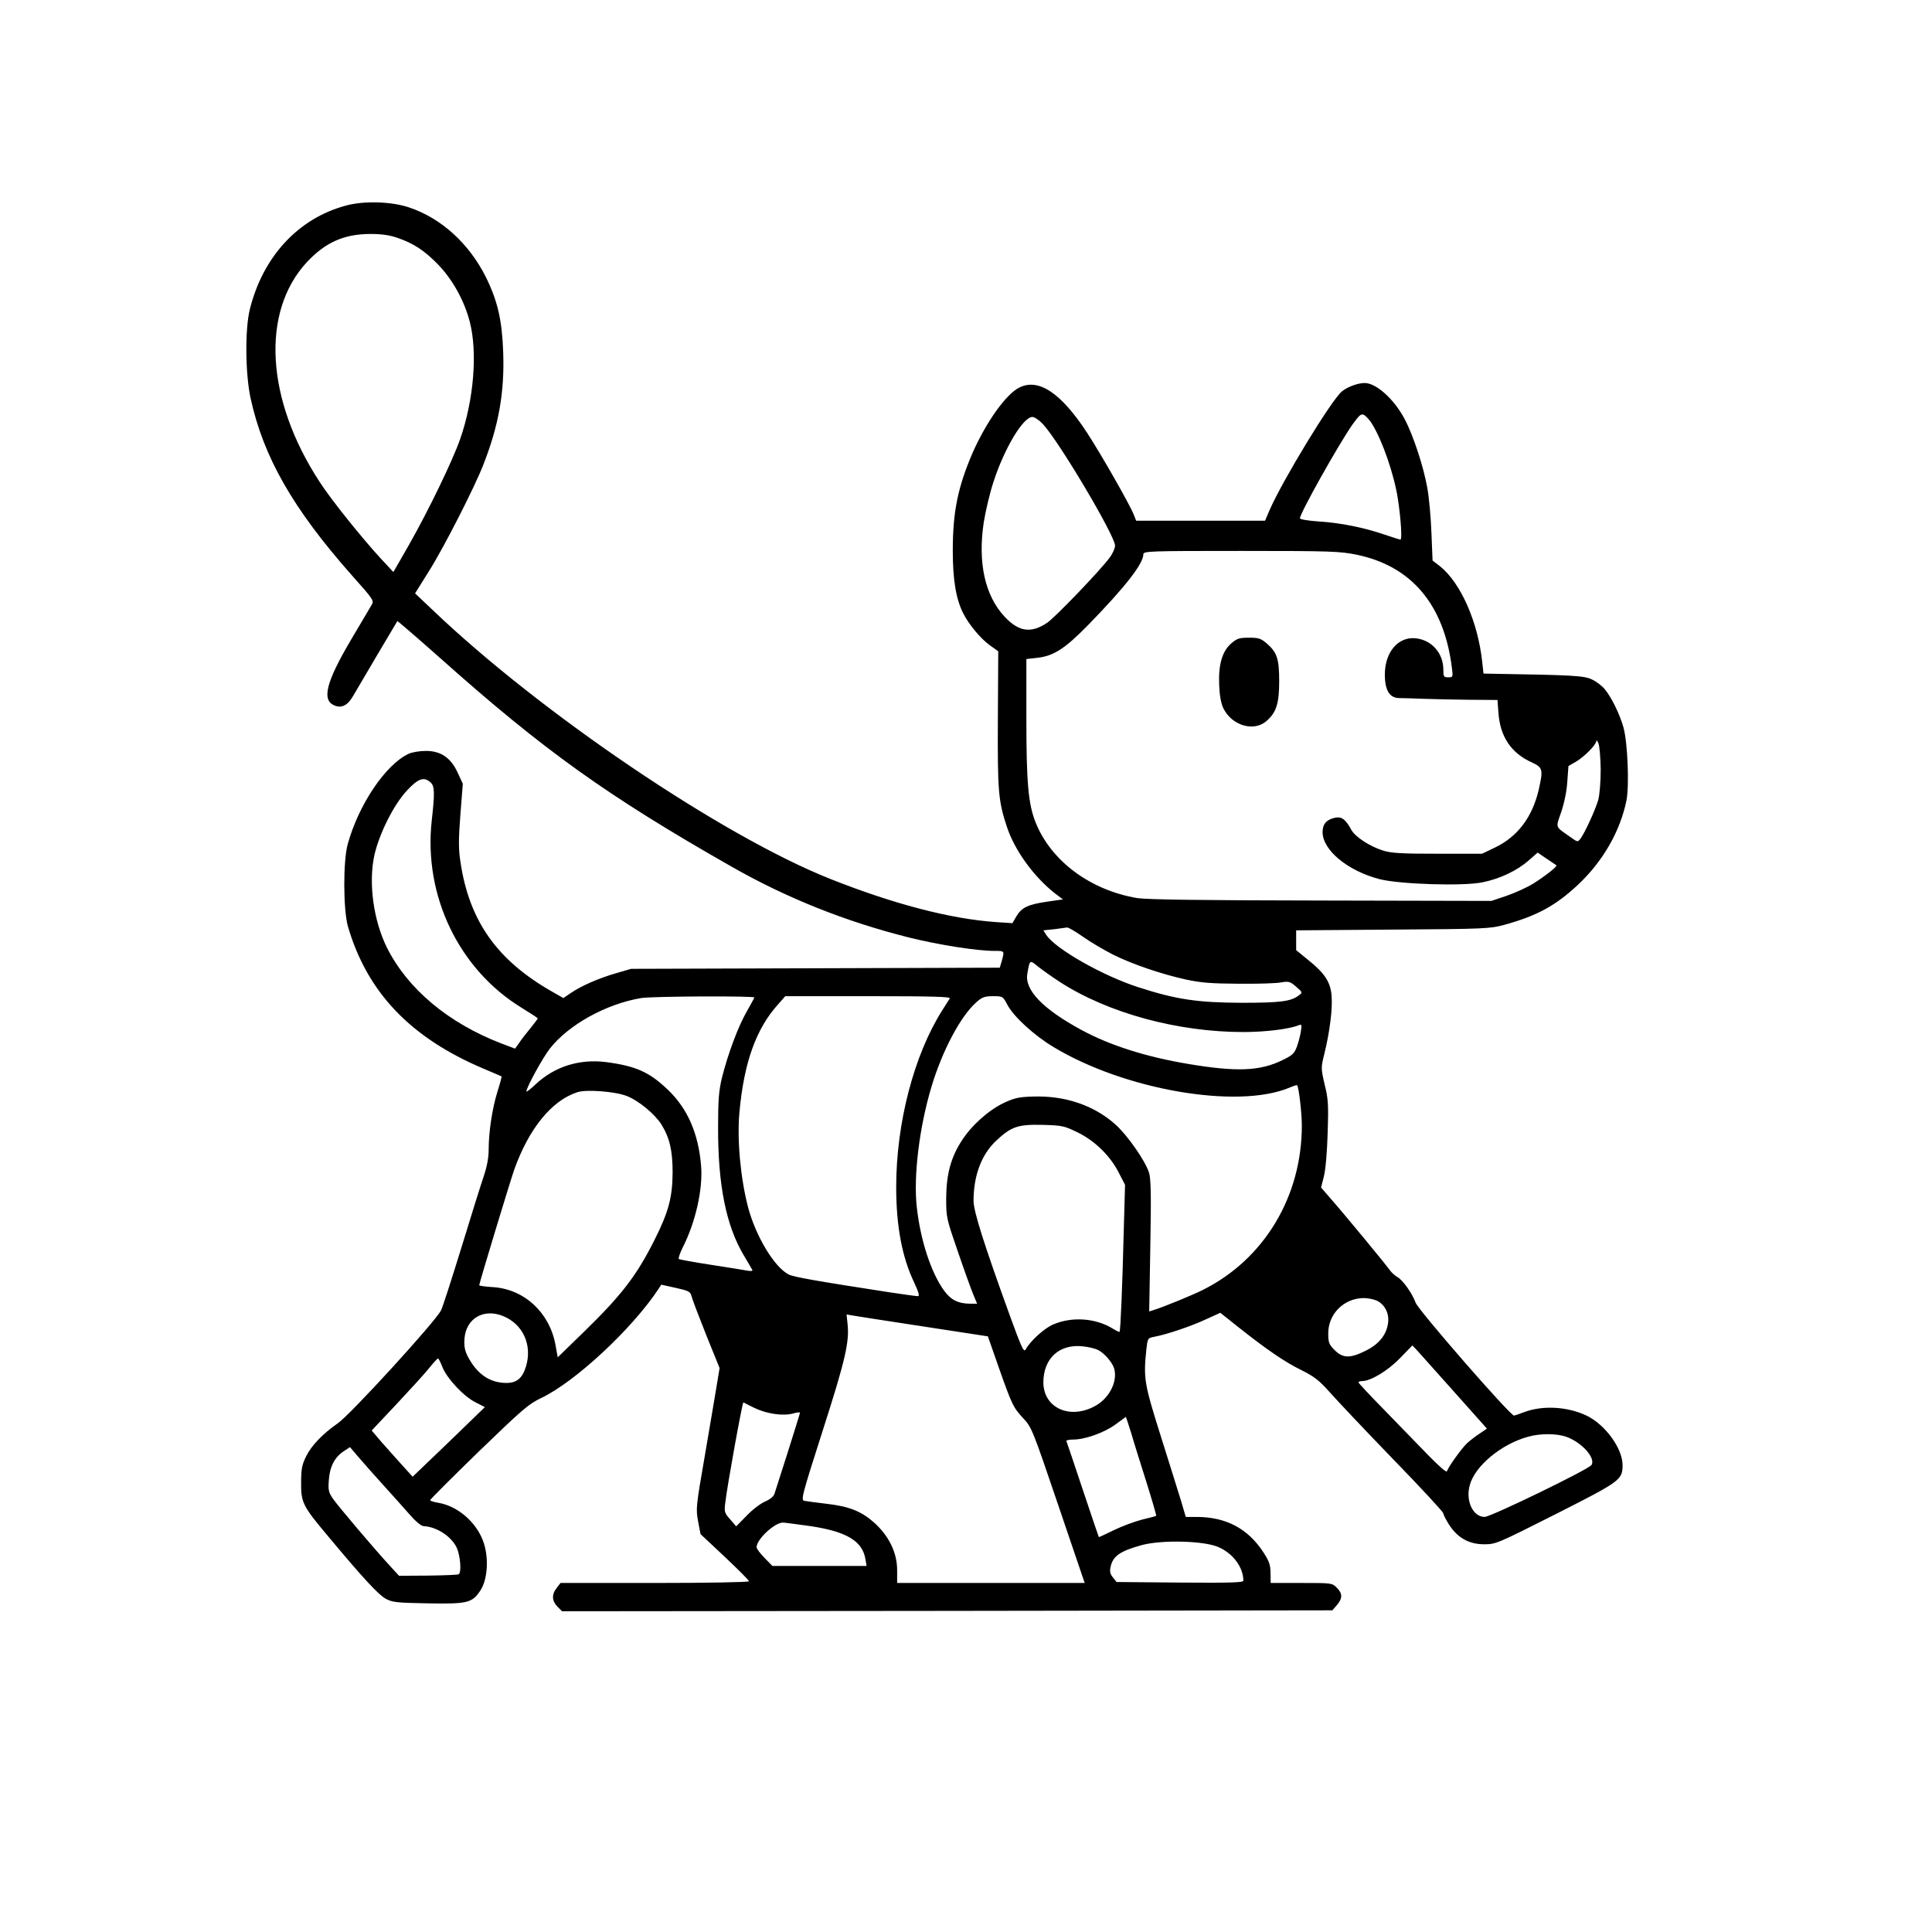 <?xml version="1.0" standalone="no"?>
<!DOCTYPE svg PUBLIC "-//W3C//DTD SVG 20010904//EN"
 "http://www.w3.org/TR/2001/REC-SVG-20010904/DTD/svg10.dtd">
<svg version="1.0" xmlns="http://www.w3.org/2000/svg"
 width="1024pt" height="1024pt" viewBox="0 0 1024 1024"
 preserveAspectRatio="xMidYMid meet">
<g transform="translate(0,1024) scale(0.1,-0.1)"
fill="#000000" stroke="none">
<path d="M1832 9150 c-252 -68 -439 -271 -508 -550 -26 -107 -24 -339 4 -470
68 -312 224 -585 534 -936 121 -136 122 -137 106 -163 -8 -14 -57 -96 -107
-181 -134 -227 -158 -323 -86 -350 38 -15 70 3 100 57 24 42 225 382 231 391
1 2 103 -86 226 -195 549 -490 888 -732 1543 -1105 294 -168 608 -293 943
-377 157 -39 360 -71 453 -71 54 0 53 1 39 -52 l-11 -37 -977 -3 -977 -3 -79
-23 c-91 -26 -187 -68 -242 -106 l-38 -26 -56 32 c-294 166 -444 376 -490 693
-10 63 -10 116 0 246 l13 165 -26 56 c-36 81 -90 118 -169 118 -35 0 -75 -7
-94 -16 -121 -58 -263 -268 -321 -478 -25 -90 -24 -347 1 -436 102 -350 332
-591 721 -755 50 -21 91 -39 93 -40 2 -2 -8 -39 -22 -83 -27 -87 -46 -211 -46
-307 0 -40 -9 -88 -25 -136 -14 -41 -68 -212 -119 -380 -52 -168 -100 -319
-109 -335 -32 -62 -481 -553 -547 -598 -79 -55 -139 -117 -167 -174 -23 -46
-27 -69 -27 -141 -1 -104 9 -124 141 -281 185 -222 269 -313 308 -334 36 -19
59 -21 221 -24 211 -4 237 2 280 68 40 60 46 179 14 264 -39 102 -136 184
-237 201 -24 4 -43 10 -43 14 0 4 116 120 257 257 234 226 265 253 333 285
178 85 479 364 620 577 l15 23 77 -17 c68 -15 77 -20 83 -43 3 -14 38 -106 77
-204 l72 -178 -16 -97 c-9 -53 -37 -221 -63 -372 -46 -264 -47 -277 -35 -343
l13 -68 129 -121 c70 -66 128 -124 128 -129 0 -5 -220 -9 -499 -9 l-500 0 -20
-26 c-28 -35 -26 -69 4 -100 l24 -24 2041 2 2042 3 24 28 c31 36 30 62 -1 92
-24 25 -27 25 -187 25 l-163 0 -1 53 c0 42 -7 62 -36 107 -82 127 -197 189
-353 190 l-60 0 -26 88 c-15 48 -63 203 -108 345 -86 273 -91 301 -75 455 7
60 7 60 43 67 65 12 195 56 272 92 l77 35 93 -74 c154 -122 249 -187 337 -230
68 -34 95 -55 150 -117 37 -42 187 -201 334 -353 148 -152 268 -282 268 -289
0 -7 14 -34 31 -61 45 -69 105 -103 186 -103 61 0 70 4 379 160 343 174 354
181 354 260 0 89 -94 217 -193 263 -100 47 -230 54 -327 18 -25 -10 -50 -18
-55 -19 -18 -3 -509 560 -522 599 -17 48 -69 121 -96 135 -12 7 -28 21 -36 31
-22 32 -250 308 -312 378 l-57 66 15 59 c9 36 17 129 20 230 5 149 3 181 -16
257 -20 87 -20 88 -1 165 28 114 43 235 38 302 -5 75 -36 122 -123 192 l-65
53 0 52 0 53 513 4 c487 3 516 5 590 25 173 48 271 101 389 211 134 125 226
286 259 450 15 80 6 304 -16 385 -20 71 -64 161 -100 204 -14 17 -44 40 -68
51 -42 20 -101 23 -528 30 l-46 1 -7 63 c-23 212 -114 418 -224 506 l-39 30
-6 148 c-3 81 -13 189 -22 238 -20 112 -74 277 -120 364 -56 106 -151 191
-212 191 -36 0 -93 -21 -121 -45 -57 -48 -314 -471 -383 -629 l-24 -56 -341 0
-342 0 -13 33 c-23 57 -174 321 -247 433 -139 213 -259 292 -361 239 -70 -36
-173 -181 -245 -343 -79 -183 -106 -313 -106 -522 0 -152 17 -256 56 -332 29
-58 92 -133 139 -167 l46 -33 -2 -357 c-2 -382 2 -436 48 -574 42 -126 143
-265 257 -354 l40 -30 -84 -12 c-102 -15 -135 -31 -163 -78 l-21 -36 -90 6
c-238 17 -536 94 -874 228 -574 228 -1535 878 -2109 1426 l-93 88 75 120 c77
122 243 447 288 565 81 207 112 384 104 595 -6 170 -30 272 -93 399 -89 176
-235 309 -404 366 -93 32 -241 37 -338 10z m273 -170 c87 -30 142 -66 215
-140 78 -80 141 -193 170 -306 42 -163 21 -414 -51 -621 -40 -115 -169 -381
-272 -562 l-82 -143 -68 73 c-101 110 -264 313 -323 405 -285 436 -312 900
-68 1164 98 105 196 149 335 150 61 0 103 -6 144 -20z m5168 -988 c55 -90 117
-270 136 -396 16 -104 23 -216 14 -216 -4 0 -42 12 -83 26 -111 38 -235 63
-349 70 -57 4 -101 11 -101 17 0 27 204 390 277 495 39 54 47 61 64 52 10 -6
30 -28 42 -48z m-1746 1 c86 -92 383 -593 383 -645 0 -14 -13 -43 -29 -64 -50
-68 -288 -316 -331 -345 -85 -57 -150 -48 -225 32 -105 112 -143 287 -111 500
10 62 33 159 52 216 58 178 157 343 206 343 11 0 36 -17 55 -37z m1663 -693
c291 -60 463 -264 505 -597 7 -52 6 -53 -19 -53 -24 0 -26 4 -26 41 0 88 -63
158 -148 166 -92 9 -162 -74 -162 -192 0 -84 25 -125 77 -125 21 0 81 -2 133
-4 52 -2 161 -4 241 -5 l146 -1 5 -67 c9 -128 67 -214 177 -264 59 -27 61 -38
36 -147 -34 -145 -113 -248 -233 -305 l-67 -32 -235 0 c-194 0 -245 3 -290 17
-70 22 -149 73 -169 112 -29 53 -50 69 -84 62 -45 -9 -67 -33 -67 -76 0 -96
133 -206 303 -250 109 -27 446 -38 547 -16 92 19 182 62 243 116 l47 41 47
-32 c27 -18 50 -34 52 -35 7 -6 -60 -58 -122 -97 -34 -21 -98 -50 -142 -65
l-80 -27 -903 2 c-649 1 -923 5 -975 13 -248 42 -456 196 -538 401 -39 98 -49
211 -49 550 l0 316 54 6 c89 9 149 47 275 176 194 199 291 323 291 373 0 17
30 18 518 18 474 0 525 -2 612 -20z m1294 -1140 c0 -66 -6 -134 -13 -160 -15
-52 -72 -176 -94 -205 -15 -19 -15 -19 -53 8 -84 59 -79 46 -49 134 16 47 29
110 32 160 l6 83 42 24 c44 27 105 88 106 109 0 7 5 1 11 -13 6 -14 11 -77 12
-140z m-6202 -67 c22 -19 23 -55 6 -205 -43 -397 145 -786 476 -989 47 -29 86
-54 86 -57 0 -2 -17 -25 -38 -51 -21 -25 -48 -60 -60 -78 l-22 -31 -74 28
c-280 108 -495 288 -605 507 -71 143 -99 341 -67 489 25 113 102 268 172 343
60 65 91 76 126 44z m3616 -912 c102 -51 257 -104 389 -133 79 -17 134 -21
278 -22 99 -1 200 2 225 7 41 7 48 5 80 -23 34 -29 34 -31 15 -45 -42 -33 -98
-40 -305 -40 -232 1 -344 17 -545 82 -188 60 -440 203 -489 277 l-16 25 58 6
c31 4 62 8 67 9 6 2 44 -20 85 -49 41 -29 113 -71 158 -94z m-280 -146 c256
-165 624 -265 972 -265 114 0 242 15 293 36 16 6 18 3 12 -32 -3 -22 -13 -58
-21 -81 -14 -37 -23 -46 -77 -72 -118 -58 -241 -63 -494 -21 -229 38 -420 99
-573 182 -204 111 -300 211 -285 297 13 75 12 75 58 37 23 -18 75 -55 115 -81z
m-1620 -82 c-1 -5 -20 -38 -41 -76 -45 -78 -99 -224 -130 -347 -17 -70 -21
-117 -21 -265 -1 -307 43 -523 137 -680 23 -38 43 -73 45 -77 2 -4 -9 -6 -25
-3 -15 3 -102 17 -193 31 -91 14 -168 28 -172 31 -4 2 5 30 21 62 68 134 107
309 97 431 -14 172 -71 303 -175 403 -99 95 -170 127 -331 148 -140 17 -270
-24 -370 -117 -27 -26 -50 -43 -50 -39 0 21 86 178 125 228 99 126 298 236
483 267 60 10 605 12 600 3z m1036 -5 c-4 -7 -22 -35 -40 -63 -150 -237 -244
-598 -244 -937 0 -206 31 -371 95 -505 25 -54 30 -73 20 -73 -8 0 -74 9 -147
20 -396 61 -513 82 -538 95 -76 39 -174 202 -215 356 -40 154 -59 356 -46 502
24 265 88 445 207 576 l36 41 440 0 c349 0 438 -3 432 -12z m305 -33 c33 -63
141 -162 244 -224 377 -228 976 -331 1251 -216 21 9 39 15 41 13 9 -10 25
-147 25 -214 0 -376 -200 -709 -525 -871 -56 -28 -212 -92 -262 -107 l-22 -7
6 348 c5 269 3 357 -7 388 -20 63 -115 199 -178 255 -114 102 -268 154 -437
148 -76 -2 -100 -8 -155 -34 -80 -38 -171 -119 -222 -199 -58 -89 -82 -178
-83 -305 0 -104 1 -107 64 -290 35 -102 72 -204 82 -227 l18 -43 -32 0 c-67 0
-106 19 -142 68 -70 95 -127 270 -146 446 -18 164 14 423 78 636 58 193 155
375 238 448 30 27 44 32 88 32 52 0 52 0 76 -45z m-2017 -484 c62 -24 147 -94
183 -150 44 -71 60 -138 60 -256 -1 -131 -21 -208 -96 -357 -96 -191 -174
-292 -375 -488 l-138 -134 -12 67 c-32 171 -165 294 -331 305 -40 2 -73 7 -73
10 0 11 163 548 186 614 78 217 198 365 334 409 47 16 201 4 262 -20z m2390
-193 c93 -46 173 -125 218 -214 l33 -64 -7 -248 c-7 -287 -17 -525 -22 -531
-2 -2 -18 6 -36 17 -91 56 -216 65 -316 22 -47 -20 -121 -87 -147 -134 -9 -15
-24 20 -84 185 -137 378 -191 550 -191 604 0 134 42 246 120 319 80 75 115 87
246 84 104 -3 114 -5 186 -40z m1588 -893 c41 -21 64 -68 57 -117 -8 -63 -48
-112 -118 -147 -83 -41 -121 -41 -165 3 -30 30 -34 40 -34 89 0 103 83 186
188 187 24 0 56 -7 72 -15z m-4632 -81 c104 -43 154 -153 120 -266 -19 -63
-49 -88 -105 -88 -89 1 -156 48 -205 143 -15 31 -19 53 -16 94 9 106 103 160
206 117z m2222 -54 l346 -53 58 -166 c71 -201 77 -212 132 -271 42 -45 49 -63
183 -458 l140 -412 -497 0 -497 0 0 68 c0 92 -43 181 -122 252 -69 61 -133 86
-255 100 -51 6 -103 13 -114 15 -20 4 -16 21 97 374 120 374 142 470 131 566
l-5 48 29 -5 c16 -3 184 -29 374 -58z m931 -126 c34 -17 77 -68 85 -100 18
-71 -30 -161 -109 -200 -133 -68 -267 -3 -267 130 1 127 85 204 210 190 30 -3
67 -12 81 -20z m1863 -195 l197 -221 -38 -26 c-21 -13 -51 -37 -67 -51 -28
-26 -99 -125 -107 -149 -3 -8 -43 28 -99 85 -52 54 -156 161 -232 239 -76 77
-138 144 -138 147 0 4 9 7 20 7 45 0 136 55 200 121 36 37 66 68 66 68 1 1 90
-99 198 -220z m-5339 105 c23 -59 113 -156 176 -187 l49 -25 -191 -185 -192
-184 -56 62 c-31 34 -80 89 -109 122 l-52 61 130 138 c72 77 150 162 173 191
23 29 45 52 48 53 4 0 14 -20 24 -46z m1655 -217 c65 -31 150 -43 203 -29 20
6 37 8 37 4 0 -3 -29 -96 -64 -207 -35 -110 -67 -210 -71 -222 -4 -14 -23 -30
-51 -42 -25 -11 -69 -45 -98 -76 l-54 -55 -32 37 c-30 34 -32 40 -26 87 10 90
91 536 96 533 3 -2 30 -15 60 -30z m1996 -134 c14 -49 51 -166 81 -261 30 -96
53 -175 51 -176 -2 -2 -35 -11 -74 -20 -39 -10 -107 -35 -150 -56 -43 -21 -79
-38 -80 -37 -1 1 -39 114 -85 251 -46 138 -85 254 -87 258 -2 4 14 8 36 8 63
0 163 36 223 79 30 22 55 40 56 41 1 0 14 -39 29 -87z m2305 -18 c84 -30 158
-114 134 -150 -16 -24 -534 -275 -566 -275 -62 0 -102 85 -79 168 27 102 167
218 309 257 64 18 150 18 202 0z m-6276 -249 c50 -55 115 -128 145 -162 33
-38 63 -63 76 -63 68 -3 148 -55 175 -115 19 -42 26 -131 10 -140 -4 -3 -78
-6 -162 -7 l-154 -1 -45 49 c-85 92 -278 320 -305 359 -24 35 -26 46 -22 101
5 71 32 121 80 152 l32 21 40 -47 c22 -26 81 -93 130 -147z m2272 -225 c191
-29 274 -79 290 -175 l6 -36 -250 0 -249 0 -42 43 c-23 23 -42 49 -42 56 0 42
95 131 140 131 8 0 74 -9 147 -19z m2161 -111 c77 -33 132 -107 132 -178 0
-10 -67 -12 -336 -10 l-336 3 -19 24 c-15 18 -18 32 -13 55 12 58 50 85 167
117 105 28 329 23 405 -11z"/>
<path d="M6525 6829 c-48 -42 -68 -114 -63 -222 2 -53 10 -96 22 -121 45 -91
159 -126 227 -69 53 45 69 93 69 211 0 119 -11 153 -64 200 -33 28 -43 32 -96
32 -52 0 -64 -4 -95 -31z"/>
</g>
</svg>
